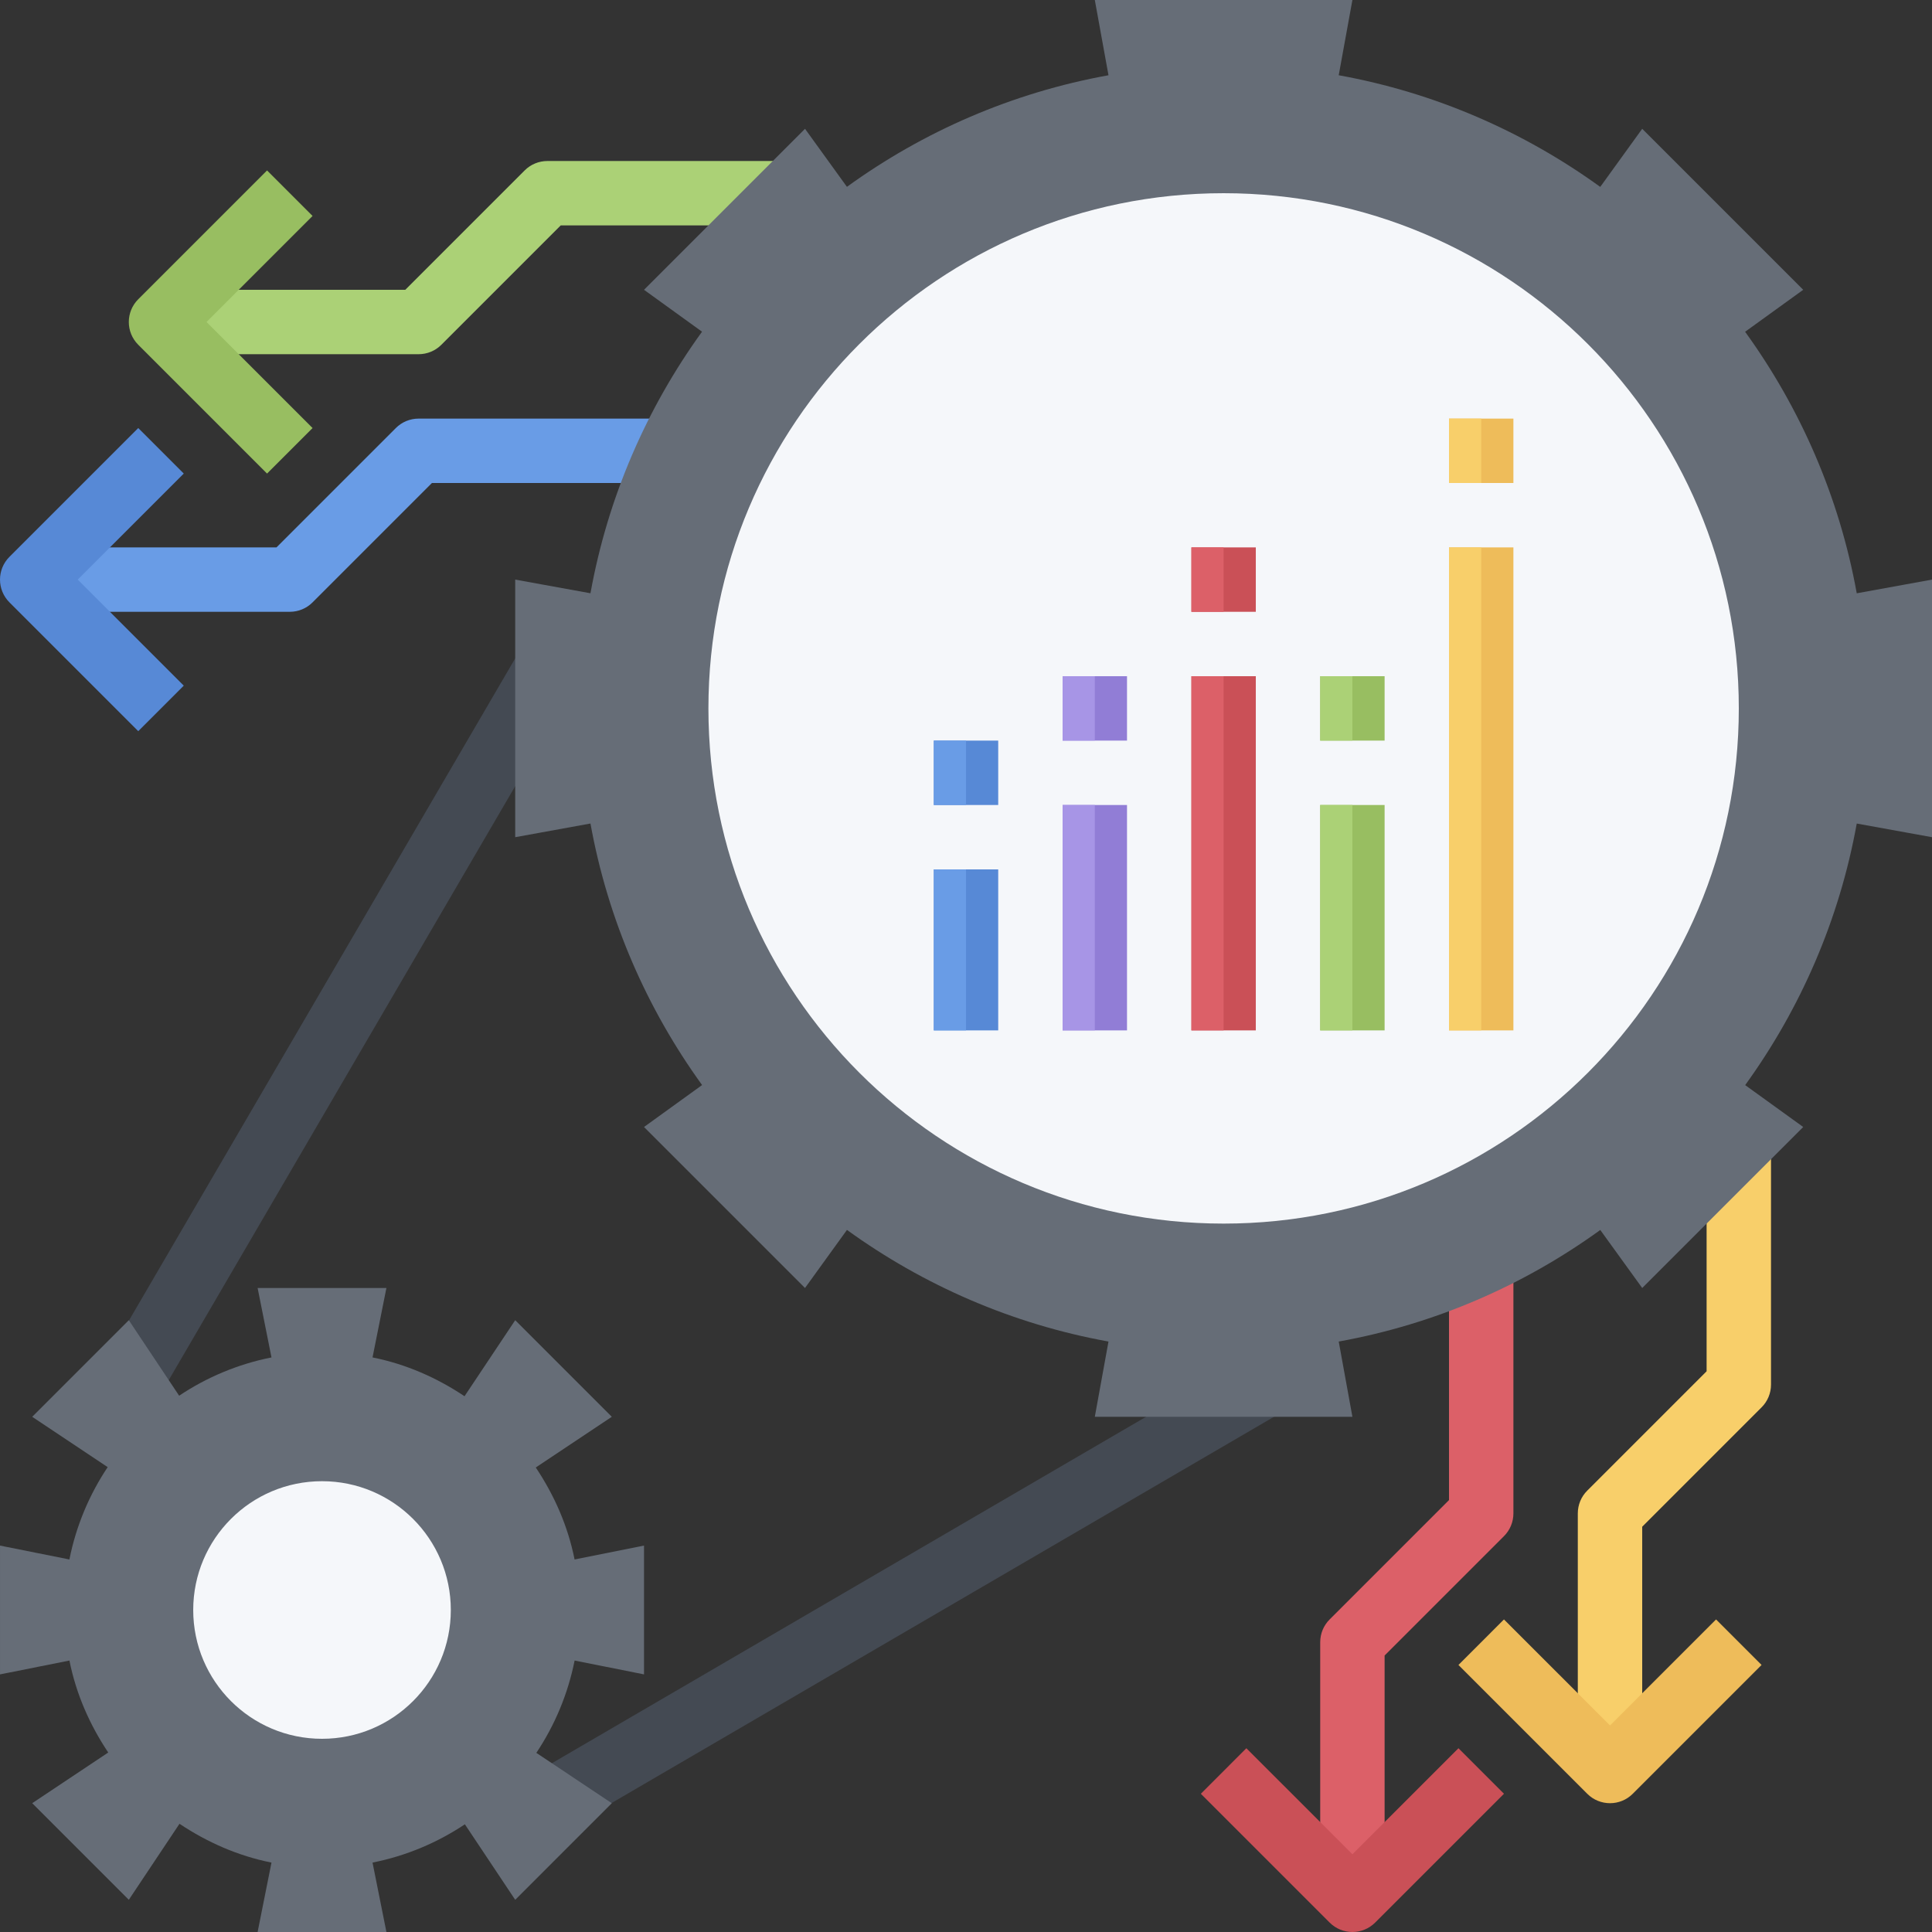 <svg height="480pt" viewBox="0 0 480.002 480" width="480pt" xmlns="http://www.w3.org/2000/svg"><rect x="0" y="0" width="480.002" height="480" fill="#333333" stroke="none"/><path d="m72.004 152h-64v-16h60.688l29.656-29.656c1.496-1.504 3.535-2.344 5.656-2.344h64v16h-60.691l-29.656 29.656c-1.496 1.504-3.535 2.344-5.652 2.344zm0 0" fill="#699ce6"/><path d="m104.004 88h-64v-16h60.688l29.656-29.656c1.496-1.504 3.535-2.344 5.656-2.344h64v16h-60.691l-29.656 29.656c-1.496 1.504-3.535 2.344-5.652 2.344zm0 0" fill="#abd176"/><path d="m344.004 472h-16v-64c0-2.129.84-4.16 2.344-5.656l29.656-29.656v-60.688h16v64c0 2.129-.844 4.16-2.348 5.656l-29.652 29.656zm0 0" fill="#dc6068"/><path d="m408.004 440h-16v-64c0-2.129.84-4.16 2.344-5.656l29.656-29.656v-60.688h16v64c0 2.129-.844 4.16-2.348 5.656l-29.652 29.656zm0 0" fill="#f8cf6a"/><path d="m34.348 181.656-32-32c-3.129-3.129-3.129-8.184 0-11.312l32-32 11.309 11.312-26.344 26.344 26.344 26.344zm0 0" fill="#5789d6"/><path d="m66.348 117.656-32-32c-3.129-3.129-3.129-8.184 0-11.312l32-32 11.309 11.312-26.344 26.344 26.344 26.344zm0 0" fill="#98be61"/><path d="m336.004 480c-2.051 0-4.098-.781-5.656-2.344l-32-32 11.309-11.312 26.348 26.344 26.344-26.344 11.309 11.312-32 32c-1.559 1.562-3.605 2.344-5.652 2.344zm0 0" fill="#ca5057"/><path d="m400.004 448c-2.051 0-4.098-.781-5.656-2.344l-32-32 11.309-11.312 26.348 26.344 26.344-26.344 11.309 11.312-32 32c-1.559 1.562-3.605 2.344-5.652 2.344zm0 0" fill="#eebc5a"/><path d="m25.102 339.965 112.008-192.008 13.82 8.062-112.008 192.008zm0 0" fill="#444a53"/><path d="m131.969 441.07 192.027-111.961 8.066 13.828-192.027 111.965zm0 0" fill="#444a53"/><path d="m160.004 416v-32l-17.25 3.449c-1.664-8.352-5.07-16.023-9.641-22.855l18.891-12.594-24-24-12.594 18.891c-6.832-4.57-14.504-7.977-22.855-9.641l3.449-17.25h-32l3.445 17.25c-8.352 1.664-16.109 4.941-22.941 9.512l-12.504-18.762-24 24 18.75 12.504c-4.566 6.832-7.848 14.602-9.512 22.945l-17.238-3.449v32l17.246-3.445c1.664 8.352 5.07 16.023 9.641 22.855l-18.887 12.59 24 24 12.59-18.887c6.832 4.566 14.504 7.977 22.855 9.641l-3.445 17.246h32l-3.449-17.246c8.352-1.664 16.109-4.945 22.941-9.512l12.508 18.758 24-24-18.754-12.504c4.566-6.832 7.848-14.598 9.512-22.941zm0 0" fill="#666d77"/><path d="m112.004 400c0 17.676-14.328 32-32 32-17.676 0-32-14.324-32-32 0-17.672 14.324-32 32-32 17.672 0 32 14.328 32 32zm0 0" fill="#f5f7fa"/><path d="m461.305 147.402c-4.328-23.961-14.023-46.016-27.734-64.977l14.434-10.426-40-40-10.426 14.434c-18.961-13.711-41.016-23.41-64.977-27.738l3.402-18.695h-64l3.398 18.695c-23.961 4.328-46.016 13.992-64.984 27.723l-10.414-14.418-40 40 14.414 10.41c-13.727 18.977-23.391 41.023-27.719 64.984l-18.695-3.395v64l18.695-3.398c4.328 23.961 14.023 46.016 27.734 64.977l-14.43 10.422 40 40 10.422-14.43c18.961 13.711 41.016 23.406 64.977 27.734l-3.398 18.695h64l-3.402-18.695c23.961-4.328 46.016-13.992 64.984-27.719l10.418 14.414 40-40-14.418-10.406c13.727-18.977 23.391-41.023 27.719-64.984l18.699 3.391v-64zm0 0" fill="#666d77"/><path d="m432.004 176c0 70.695-57.309 128-128 128-70.695 0-128-57.305-128-128 0-70.691 57.305-128 128-128 70.691 0 128 57.309 128 128zm0 0" fill="#f5f7fa"/><path d="m232.004 216h16v40h-16zm0 0" fill="#5789d6"/><path d="m232.004 216h8v40h-8zm0 0" fill="#699ce6"/><path d="m232.004 184h16v16h-16zm0 0" fill="#5789d6"/><path d="m232.004 184h8v16h-8zm0 0" fill="#699ce6"/><path d="m264.004 200h16v56h-16zm0 0" fill="#917dd6"/><path d="m264.004 200h8v56h-8zm0 0" fill="#a795e6"/><path d="m264.004 168h16v16h-16zm0 0" fill="#917dd6"/><path d="m264.004 168h8v16h-8zm0 0" fill="#a795e6"/><path d="m296.004 168h16v88h-16zm0 0" fill="#ca5057"/><path d="m296.004 168h8v88h-8zm0 0" fill="#dc6068"/><path d="m296.004 136h16v16h-16zm0 0" fill="#ca5057"/><path d="m296.004 136h8v16h-8zm0 0" fill="#dc6068"/><path d="m328.004 200h16v56h-16zm0 0" fill="#98be61"/><path d="m328.004 200h8v56h-8zm0 0" fill="#abd176"/><path d="m328.004 168h16v16h-16zm0 0" fill="#98be61"/><path d="m328.004 168h8v16h-8zm0 0" fill="#abd176"/><path d="m360.004 136h16v120h-16zm0 0" fill="#eebc5a"/><path d="m360.004 136h8v120h-8zm0 0" fill="#f8cf6a"/><path d="m360.004 104h16v16h-16zm0 0" fill="#eebc5a"/><path d="m360.004 104h8v16h-8zm0 0" fill="#f8cf6a"/></svg>